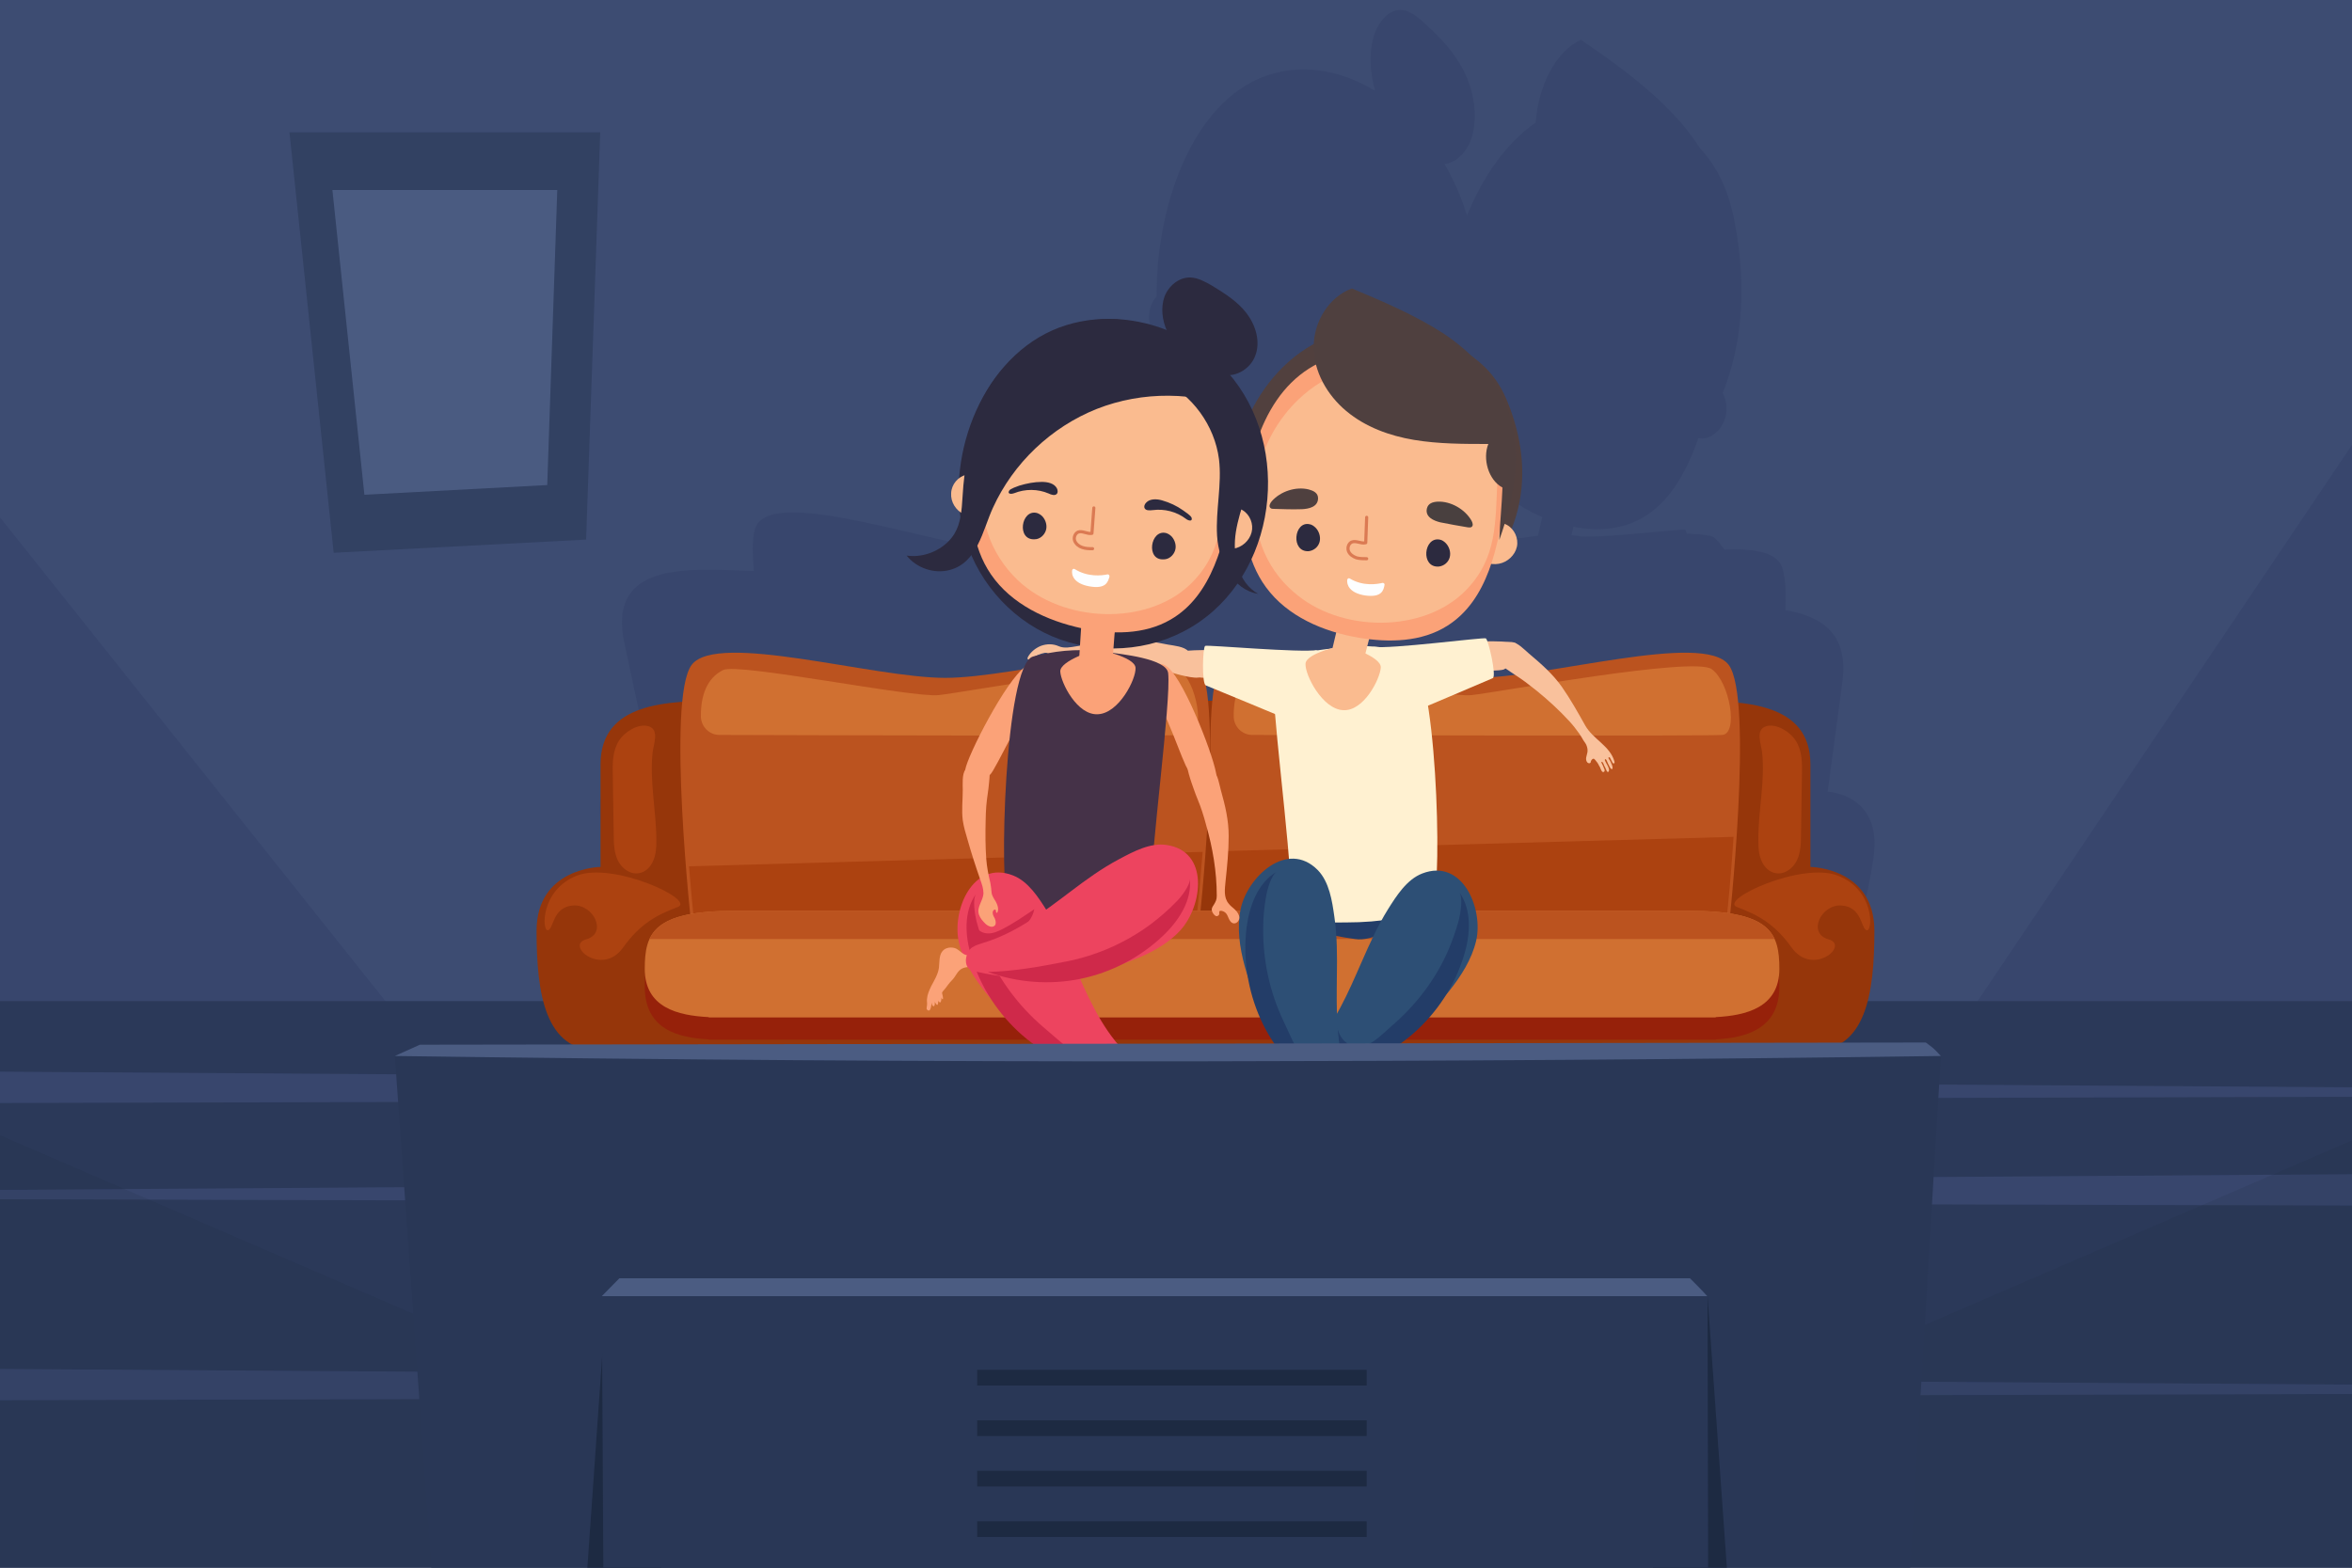 <?xml version="1.0" encoding="utf-8"?>
<!-- Generator: Adobe Illustrator 27.6.1, SVG Export Plug-In . SVG Version: 6.00 Build 0)  -->
<svg version="1.1" id="Layer_1" xmlns="http://www.w3.org/2000/svg" xmlns:xlink="http://www.w3.org/1999/xlink" x="0px" y="0px"
	 viewBox="0 0 750 500" style="enable-background:new 0 0 750 500;" xml:space="preserve">
<style type="text/css">
	.st0{fill:#38466D;}
	.st1{fill:#293756;}
	.st2{fill:#4B5C82;}
	.st3{opacity:0.29;fill:#4B5C82;enable-background:new    ;}
	.st4{fill:#2B3959;}
	.st5{fill:#96210A;}
	.st6{fill:#96360A;}
	.st7{fill:#AC4210;}
	.st8{fill:#BB531F;}
	.st9{fill:#D07031;}
	.st10{fill:#F9C19C;}
	.st11{fill:#233D68;}
	.st12{fill:#FFF1D1;}
	.st13{fill:#FABB8F;}
	.st14{fill:#2D4F75;}
	.st15{fill:#51403E;}
	.st16{fill:#FBA278;}
	.st17{fill:#49403F;}
	.st18{fill:#4F403F;}
	.st19{fill:none;stroke:#DB7A53;stroke-linecap:round;stroke-linejoin:round;stroke-miterlimit:10;}
	.st20{fill:#FDFEFF;}
	.st21{fill:#2C2A3F;}
	.st22{fill:#453248;}
	.st23{fill:#ED445F;}
	.st24{fill:#CF294A;}
	
		.st25{opacity:0.15;clip-path:url(#SVGID_00000124136265205123829600000008652717832864576446_);fill:#1D2A42;enable-background:new    ;}
	
		.st26{opacity:0.15;clip-path:url(#SVGID_00000158746467783723970810000006105138048605446585_);fill:#1D2A42;enable-background:new    ;}
	.st27{clip-path:url(#SVGID_00000139272995105120126440000016822560805602338179_);}
	.st28{fill:#1D2A42;}
</style>
<g id="BACKGROUND">
	<g>
		<rect class="st0" width="750" height="500"/>
		<g>
			<polygon class="st1" points="106.4,176.3 92.3,42.2 191.4,42.2 186.9,172.1 			"/>
			<polygon class="st2" points="116.2,157.8 106,60.6 177.7,60.6 174.5,154.7 			"/>
		</g>
		<polygon class="st3" points="750,0 0,0 0,165 133.9,333.1 618.9,336.7 750,141.9 		"/>
		<rect y="319.3" class="st4" width="750" height="180.7"/>
		<polygon class="st0" points="0,341.8 750,346.8 750,349.8 0,351.8 		"/>
		<polyline class="st0" points="750,384.5 750,374.5 0,379.5 0,382.5 		"/>
		<polygon class="st0" points="0,436.6 750,441.6 750,444.6 0,446.6 		"/>
	</g>
</g>
<g id="OBJECTS">
	<g>
		<g>
			<path class="st0" d="M201.6,291.8h392c1.6-5.4,2.8-11.6,3.8-18.1c3.1-20.5-14.6-21.2-14.6-21.2s1.8-13.6,4.7-35
				c2.1-15.7-7-21-18.2-22.9c0.3-6.7-0.1-11.8-1.3-14.3c-2.1-4.3-9-5.4-18.1-5c-0.9-1.1-2.2-3.1-3.5-4c-0.1,0-0.1-0.1-0.2-0.1
				c0,0-0.1,0-0.1,0c-0.4-0.2-0.7-0.3-1.1-0.4c-0.1,0-0.2,0-0.2,0c-1.6-0.3-4.1-0.5-7-0.6c-0.1-0.7-0.3-1.1-0.4-1.2
				c-0.7-0.5-25.4,2.6-33.2,2.1c-1-0.2-2-0.3-3.1-0.4l0.6-2.5c0-0.1,0-0.1,0-0.2c8.2,1.6,16.9,1,24.3-4.3c7.3-5.2,12.1-14,15.6-24
				c0.8,0.2,1.6,0.2,2.4,0c2.7-0.6,5.3-3.2,6.2-6.7c0.7-2.6,0.3-5.6-0.9-7.6c2.2-5.4,3.8-11.3,4.8-17.3c2.1-13,1.3-26.6-1.4-39.4
				c-2-9.1-5.5-15.9-10.5-21.3c-2.5-3.8-5.2-7.4-8.2-10.5c-8.7-9.4-19.7-17.3-29.9-24.2c-8,3.6-13.6,14.8-14.4,26.4
				c-9.3,6.4-16.8,17.1-21.9,29.6c-1.6-5.1-3.6-9.9-6.1-14.5c-0.3-0.6-0.7-1.2-1.1-1.9c3.7-0.3,7.4-3.9,8.8-8.8
				c1.9-6.7,0.5-14.8-2.6-20.8c-3.1-6.2-7.6-10.7-12.1-14.9c-2.3-2.1-4.8-4.3-7.5-4.6c-4.2-0.5-8,3.8-9.4,9.3
				c-1.3,5.2-0.8,11.2,0.7,16.5c-11.2-6.9-23.9-8.9-35.4-4.6c-22.3,8.3-34.4,40-34.3,70.2c-1.5,1.5-2.4,4-2.4,6.6
				c0.1,3.2,1.5,6.4,3.5,8.4c0.1,0.7,0.2,1.3,0.3,1.9c-0.3,3.9-1.2,7.6-3.5,10.7c-3.2,4.5-8.4,6.5-13.5,5.4
				c3.7,5.4,9.6,8.2,14.6,6.8c3.1-0.9,5.3-3.1,6.9-6c5.5,14.1,14.4,26,25.1,32.9c3.7,2.4,7.5,4.1,11.4,5.3l0,0.5
				c-0.3,0-0.6,0.1-0.9,0.1c-1.8,0.3-3.9,0.8-5.7-0.3c-1.8-1.1-3.8-1.2-5.7-0.3c-1.2,0.5-2.3,1.5-3.1,2.7c-17.7-2.6-52.3,7.7-70.9,7
				c-23.4-0.9-77.4-21.7-83.8-8.5c-1.2,2.4-1.3,7.6-0.7,14.3l-6.2-0.2c-18.3-0.7-40.3-0.9-35.1,23.2c4.9,23.1,8.1,37.7,8.1,37.7
				s-20.2-0.3-15.1,21.9C194.6,274.9,197.5,284.6,201.6,291.8z M443.9,162.6c7.1-4.3,13-10.8,17.5-18.6c1.8,2.2,3.9,3.7,6.4,4.4
				c-2.2-1.7-3.8-4.1-4.9-7c1.2-2.3,2.2-4.7,3.2-7.2c1,4.2,2.5,8.1,4.4,11.7c5,9.4,12.9,15.5,21.3,19l-1.4,6
				c-1.1,0.1-2.7,0.3-4.5,0.6c-5.5,1-34.3-3.5-35-2.9c-0.1,0.1-0.3,0.7-0.4,1.5c-2.1-0.1-3.9-0.1-5.2,0.1c-1.4-1.5-4.4-2-5.9-2.4
				c-1.5-0.4-2.9-0.8-4.3-1.2C438,165.6,441,164.3,443.9,162.6z M400.2,169.2c0.3-0.1,0.6,0,0.8,0.2c-0.7,0.1-1.3,0.3-2,0.4
				c-0.1,0-0.3-0.1-0.4-0.1C399.1,169.5,399.7,169.3,400.2,169.2z"/>
		</g>
		<g>
			<g>
				<path class="st5" d="M209.4,333.2c0,0,11.3,33.9,16.9,35.3c5.6,1.4,6.6-35.3,6.6-35.3"/>
				<path class="st5" d="M552.8,333.2c0,0-11.3,33.9-16.9,35.3s-6.6-35.3-6.6-35.3"/>
				<g>
					<path class="st6" d="M577.3,276.5c0,0,0-12.9,0-32.7s-21.2-20.3-38.8-20.3H230.3c-17.6,0-38.8,0.5-38.8,20.3s0,32.7,0,32.7
						s-20.4,0.2-20.4,20.4c0,20.3,2.8,38.2,19.7,38.2c16.9,0,72,0,72,0H506c0,0,55.1,0,72,0s19.7-18,19.7-38.2
						C597.7,276.7,577.3,276.5,577.3,276.5z"/>
					<path class="st7" d="M553.9,289.3c-6-2.2,20.6-14.6,32.2-10c11.7,4.6,11.1,17.7,9.2,17.4c-1.9-0.3-1.4-7.4-8-7.9
						c-6.6-0.5-11.1,8.9-4.2,10.8c6.8,1.9-5.1,12-11.8,2.6C565.8,294.5,560.3,291.7,553.9,289.3z"/>
					<path class="st7" d="M560.7,268.2c0,2.1,0.1,4.3,1,6.3c0.8,2,2.5,3.7,4.6,4c2.8,0.5,5.5-1.6,6.7-4.1c1.2-2.5,1.3-5.5,1.3-8.3
						c0.1-6.3,0.2-12.5,0.3-18.8c0.1-3.8,0.1-7.9-2-11.1c-1.7-2.7-6-5.5-9.3-4.6c-3.7,1-1.7,5.7-1.4,8.4
						C562.9,249.3,560.6,258.7,560.7,268.2z"/>
					<path class="st7" d="M216.1,289.3c6-2.2-20.6-14.6-32.2-10s-11.1,17.7-9.2,17.4c1.9-0.3,1.4-7.4,8-7.9
						c6.6-0.5,11.1,8.9,4.2,10.8c-6.8,1.9,5.1,12,11.8,2.6C204.2,294.5,209.7,291.7,216.1,289.3z"/>
					<path class="st7" d="M209.3,268.2c0,2.1-0.1,4.3-1,6.3c-0.8,2-2.5,3.7-4.6,4c-2.8,0.5-5.5-1.6-6.7-4.1
						c-1.2-2.5-1.3-5.5-1.3-8.3c-0.1-6.3-0.2-12.5-0.3-18.8c-0.1-3.8-0.1-7.9,2-11.1c1.7-2.7,6-5.5,9.3-4.6c3.7,1,1.7,5.7,1.4,8.4
						C207.1,249.3,209.3,258.7,209.3,268.2z"/>
					<g>
						<path class="st8" d="M301.4,216.2c-23.1,0-72.6-14.8-80.8-4.2c-8.2,10.6,0,84.7,0,84.7h161.6c0,0,8.2-74.1,0-84.7
							C374,201.4,324.5,216.2,301.4,216.2z"/>
						<path class="st7" d="M219.7,276.3c0.6,7.1,1.2,13.8,1.8,19.4h159.8c0.7-6.8,1.5-15.2,2.2-24L219.7,276.3z"/>
						<path class="st8" d="M551.2,212c-8.2-10.6-57.7,4.2-80.8,4.2s-72.6-14.8-80.8-4.2c-8.2,10.6,0,84.7,0,84.7h161.6
							C551.2,296.7,559.4,222.6,551.2,212z"/>
						<path class="st7" d="M388.3,271.5c0.7,8.9,1.4,17.4,2.2,24.2h159.8c0.9-8,1.8-18.2,2.5-28.8L388.3,271.5z"/>
					</g>
					<path class="st5" d="M567.4,314.7c0-12.3-2.7-20.2-28.7-20.2H234.3c-26,0-28.7,7.8-28.7,20.2c0,13.6,10.6,16.3,20.4,16.8l0,0.1
						h321.1l0-0.1C556.7,331,567.4,328.2,567.4,314.7z"/>
					<path class="st9" d="M567.4,309c0-11.3-2.7-18.5-28.7-18.5H234.3c-26,0-28.7,7.2-28.7,18.5c0,12.4,10.6,14.9,20.4,15.4l0,0.1
						h321.1l0-0.1C556.7,323.9,567.4,321.4,567.4,309z"/>
					<path class="st8" d="M565.9,299.5c-2.6-5.7-9.5-9-27.2-9H234.3c-17.7,0-24.6,3.3-27.2,9H565.9z"/>
					<path class="st9" d="M229.4,234.4c-3.2,0-5.8-2.6-5.9-5.8c-0.1-8.7,3.2-13,7.1-14.9c4.7-2.4,60.2,8.9,68.7,8
						s70.8-12.4,76.6-8.3c5.8,4.1,8.6,20.6,3.4,21C374.7,234.8,256.2,234.5,229.4,234.4z"/>
					<path class="st9" d="M399.3,234.4c-3.2,0-5.8-2.6-5.9-5.8c-0.1-8.7,3.2-13,7.1-14.9c4.7-2.4,60.2,8.9,68.7,8
						c8.5-0.9,70.8-12.4,76.6-8.3c5.8,4.1,8.6,20.6,3.4,21C544.6,234.8,426.1,234.5,399.3,234.4z"/>
				</g>
			</g>
			<g>
				<g>
					<g>
						<path class="st10" d="M483.2,205.1c-4.2-1.3-31.4-0.4-37.8,3.4s3.7,10.3,7.1,7.6c3.5-2.7,25-1.6,27.1-2.6
							C481.7,212.4,485.3,205.8,483.2,205.1z"/>
						<path class="st10" d="M376.4,207.9c4.2-1.3,31.4-0.4,37.8,3.4c6.4,3.8-3.7,10.3-7.1,7.6c-3.5-2.7-23.7-2.1-25.8-3.1
							C379.2,214.8,374.2,208.6,376.4,207.9z"/>
						<g>
							<path class="st10" d="M382.8,215.9c-1.5,0.9-7.9-1-9.3-1.4c-2.5-0.7-4.8-1.6-7.3-2.2c-1.5-0.4-3-0.7-4.5-1
								c-7.5-1.6-15-2.5-22.7-2c-1.2,0.1-1.8,0.4-2.7,1.1c-0.8,0.6-1.5,1.1-2.5,0.5c-0.5-0.2-1.3-0.7-1.2-1.3
								c0.1-0.8,0.7-0.6,1.2-0.8c0.8-0.3,0.1-0.7-0.6-0.6c-1.5,0.3-3,0.9-4.3,1.9c-0.2,0.1-0.3,0.3-0.6,0.3s-0.5,0-0.6-0.2
								c-0.1-0.2,0-0.5,0.1-0.7c0.9-1.6,2.4-2.8,4.1-3.5c1.9-0.7,3.9-0.7,5.7,0.1c1.8,0.8,3.9,0.3,5.8,0c4.7-0.8,9.5-1.7,14.3-2
								c5.2-0.3,9.8,0.5,14.8,1.5c1.7,0.3,5.2,0.6,6.4,2.1C380.6,210,385.2,214.5,382.8,215.9z"/>
						</g>
						<path class="st11" d="M432.1,299.5c-8.2-1.2-20.4-3.2-20.5-8.9c0-5.7-0.9-15.5,1.2-16.7c2.1-1.2,41.8,1,45.5,4.4
							C462,281.7,443.2,301.2,432.1,299.5z"/>
						<path class="st12" d="M454.1,290.7c1.2-0.7,2.3-1.6,2.9-2.9c3-6.3,1.2-77.1-7.9-79.7c-0.7-0.2-1.4-0.4-2.1-0.5
							c-7.1-1.7-14.5-2-21.6-0.9c-4.1,0.6-18.9,2-19.4,6.7c-1,9,5.6,56.7,5.6,71.6c0.2,2,0.4,4.1,1.5,5.7c2.8,4.1,11.9,3.5,16.3,3.5
							c5.3,0,10.5-0.4,15.7-1.3C447.7,292.4,451.4,292.1,454.1,290.7z"/>
						<g id="XMLID_1739_">
							<g>
								<path class="st13" d="M416.3,211.7c0.2-3.6,12.3-5.9,12.3-5.9s11.9,3.5,11.7,7.1c-0.2,3.6-5.4,14-12,13.6
									C421.7,226.2,416.1,215.3,416.3,211.7z"/>
							</g>
						</g>
						<g>
							<g id="XMLID_1742_">
								<g>
									<path class="st13" d="M427.6,218.1c0,0-0.1,0-0.1,0c-2.8-0.8-4.5-3.5-3.8-6.3l5.1-21.5c2.6,0.8,5.2,1.5,7.8,2.3
										c4.4,1.3,0.7,8.3-0.1,11.5l-2.6,10.2C433.3,217.1,430.4,218.9,427.6,218.1z"/>
								</g>
							</g>
						</g>
						<g>
							<path class="st13" d="M411.6,340.7c-1.6,0.1-3.3,1.3-3.5,2.9c-0.1,0.9,0.1,1.8,0.5,2.7c0.4,0.8,0.8,1.6,1.1,2.5
								c0.7,2,0.6,4.2,0.7,6.4c0.1,1.4,0.3,2.8,0.8,4.1c0.3,0.6,0.7,1.1,1,1.7c0.2,0.4,0.2,1.1,0.7,1.2c1.8,0.5,0.2-2.4,0.2-2.8
								c0,0,0.4,1,1.1,0.9c0.7-0.1-0.3-1.5-0.3-1.5s0.6,0.5,1.1,0.5c0.4,0-0.3-1.4-0.3-1.4s0.4,0.4,0.8,0.2s-0.4-1.6-0.4-1.6
								s0.3,0.4,0.7,0.3c0.3-0.2-0.9-1.3-1.1-1.6c-0.2-0.3,0.1-1.3,0.2-1.7c0.2-1.1,0.3-2.3,0.5-3.3c0.2-0.9,0.2-1.5,0.3-2.4
								c0-0.9,0.2-1.9,0.8-2.7c0.5-0.7,1.2-1.1,1.9-1.6c1.4-0.9,2.8-1.8,4.2-2.6c0.5-0.3,1.1-0.7,1.2-1.3c0.2-0.7-0.3-1.4-0.8-1.8
								c-0.6-0.6-1.3-1.1-2.1-1.1c-1.2-0.1-2.2,0.8-3,1.7c-0.7,0.9-1.4,2.4-2.6,2.7C414,341.1,412.8,340.6,411.6,340.7z"/>
							<path class="st14" d="M416,342.4c-0.8-1.5-0.9-3.6-0.3-4.8c0.6-1.1,1.5-2,2.4-3c7.5-7.8,11.8-18,16.1-27.8
								c2.5-5.7,5.1-11.5,8.4-16.8c2.7-4.3,6-9.5,10.9-11.4c12.9-5,19.6,11.3,17.2,21.5c-1.4,5.9-4.8,11.2-8.6,16
								c-10.7,13.1-25.3,22.8-41.5,27.6c-0.8,0.2-1.7,0.5-2.6,0.4C417.2,344,416.5,343.3,416,342.4z"/>
							<path class="st11" d="M423.9,342.2c9.9-1.6,19.2-6,26.8-12.6c7.5-6.6,13.2-15.2,16.1-24.8c2.1-6.7,2.6-14.6-1.5-20.3
								c1.3,1.8,0.4,6.8-0.1,8.9c-0.9,3.3-2,6.4-3.3,9.5c-4,9.3-10.3,17.6-18,24.2c-3.5,3-8.5,8.8-13.6,6.1c-2.3-1.2-3.7-3.7-4-6.3
								c0.4,3.8,0.8,7.7,1.2,11.5c0,0.4,0.1,0.9-0.1,1.3C427.1,340.7,424.8,341.6,423.9,342.2z"/>
						</g>
						<g>
							<path class="st13" d="M433,351.3c1.4,0.7,2.5,2.5,2,4.1c-0.3,0.9-0.9,1.6-1.6,2.2s-1.4,1.2-2.1,1.8c-1.5,1.5-2.3,3.6-3.3,5.5
								c-0.6,1.2-1.4,2.5-2.5,3.4c-0.5,0.4-1.1,0.7-1.6,1.1c-0.3,0.3-0.6,0.9-1.2,0.8c-1.8-0.3,0.8-2.2,1-2.6c0,0-0.7,0.7-1.3,0.3
								c-0.6-0.4,0.9-1.2,0.9-1.2s-0.8,0.2-1.2,0c-0.4-0.2,0.9-1.1,0.9-1.1s-0.5,0.2-0.8-0.1c-0.3-0.3,1.1-1.3,1.1-1.3
								s-0.5,0.3-0.7,0c-0.2-0.3,1.4-0.9,1.7-1c0.3-0.2,0.5-1.3,0.5-1.6c0.3-1.1,0.7-2.2,0.9-3.3c0.2-0.9,0.4-1.5,0.7-2.3
								c0.3-0.9,0.6-1.8,0.4-2.8c-0.2-0.8-0.6-1.5-1.1-2.2c-0.9-1.4-1.8-2.7-2.7-4.1c-0.3-0.5-0.7-1.1-0.6-1.7
								c0.1-0.7,0.8-1.1,1.5-1.3c0.8-0.3,1.6-0.5,2.4-0.2c1.1,0.4,1.7,1.6,2,2.7c0.3,1.1,0.3,2.7,1.3,3.5
								C430.6,350.7,431.9,350.8,433,351.3z"/>
							<path class="st14" d="M428.2,351.1c1.3-1,2.3-2.9,2.3-4.2c-0.1-1.3-0.5-2.5-1-3.7c-3.6-10.2-3.3-21.2-3.2-32
								c0.1-6.3,0.1-12.6-0.8-18.8c-0.7-5-1.6-11.1-5.3-14.9c-9.7-9.8-22.5,2.2-24.6,12.5c-1.2,6-0.3,12.2,1.3,18.1
								c4.4,16.3,13.7,31.2,26.5,42.2c0.7,0.6,1.4,1.1,2.2,1.4C426.5,352,427.4,351.7,428.2,351.1z"/>
							<path class="st11" d="M421.2,347.6c-8.3-5.5-15.1-13.4-19.2-22.5s-5.7-19.3-4.5-29.2c0.9-7,3.6-14.4,9.7-17.9
								c-1.9,1.1-3.2,6.1-3.5,8.1c-0.6,3.3-0.9,6.7-0.9,10c-0.1,10.2,2.1,20.3,6.4,29.4C412.7,333.2,416.3,340.7,421.2,347.6z"/>
						</g>
					</g>
					<path class="st12" d="M420.3,207.3c-5.6,1-35.3-1.7-36-1.3c-0.8,0.5-1.1,12.1,0.2,12.6c1.3,0.5,24.4,10.1,24.4,10.1
						s2.1-15.2,3.9-17C414.6,210.1,420.3,207.3,420.3,207.3z"/>
					<path class="st12" d="M437.8,206.3c5.6,0.8,35.2-3.1,36-2.7c0.8,0.4,3.5,12.1,2.2,12.7c-1.3,0.6-25.9,11-25.9,11
						s-2.7-15.1-4.5-16.8C443.6,208.7,437.8,206.3,437.8,206.3z"/>
				</g>
				<g>
					<path class="st15" d="M461.3,109.1c8.8,4,15.2,9.2,19,18.1c3.8,8.9,5.8,18.6,4.9,28.2c-1.1,12.2-7,24.2-17.1,31.2
						c-8.9,6.2-20.2,8.1-31.1,8.4c-8.5,0.2-17.3-0.6-24.8-4.6c-8.4-4.5-14.5-12.8-17.2-21.9c-7-23.5,6.4-53.2,30-61.5
						C436.8,102.9,449.9,104,461.3,109.1z"/>
					<g>
						<path class="st13" d="M473.2,169.2c1.5-2.3,4.9-3.1,7.3-1.8c2.4,1.3,3.8,4.3,3.2,7c-0.6,2.7-3,4.9-5.7,5.4
							c-2.7,0.5-5.6-0.5-7.6-2.4"/>
					</g>
					<g>
						<path class="st13" d="M401.6,159.2c-0.9-2.6-4-4.1-6.7-3.5c-2.7,0.7-4.7,3.3-4.7,6.1c-0.1,2.8,1.7,5.4,4.2,6.6
							c2.5,1.2,5.6,0.9,7.9-0.6"/>
					</g>
					<g>
						<path class="st16" d="M397.2,156.4c-1.4,10.7,0.1,22.2,6.5,30.9c6.8,9.3,18.3,14.2,29.6,16.1c9.6,1.6,20,1.4,28.2-3.8
							c13-8.2,16.3-25.4,18.4-40.6c1.2-8.5,2.3-17.6-1.2-25.5c-3.7-8.2-11.9-13.6-20.2-17c-8.3-3.4-17.4-5.2-26.3-4.1
							C409.1,115.3,400,135.6,397.2,156.4z"/>
					</g>
					<g>
						<path class="st13" d="M402.4,174.3c-7.9-21.6,4-48.2,26.6-56.1c11.5-4,25.5-2.7,35.8,4.3c11.6,8,13.2,18.6,12.7,30.5
							c-0.7,13.3,0.1,25-10.2,35.4c-13.3,13.5-39.9,13.6-54.8,0.4C407.8,184.8,404.4,179.7,402.4,174.3z"/>
					</g>
					<path class="st17" d="M469.2,166c0.4,0.7,0.7,1.7,0,2.1c-0.3,0.2-0.8,0.1-1.1,0.1c-2.9-0.5-5.9-1-8.8-1.6
						c-2.1-0.5-4.9-1.7-4.3-4.4c0.4-1.7,1.9-2.1,3.4-2.2C462.6,159.8,467.1,162.4,469.2,166z"/>
					<path class="st18" d="M405.5,159.9c-0.5,0.6-1,1.6-0.4,2.1c0.3,0.3,0.7,0.3,1.1,0.3c3,0.1,6,0.2,9,0.1c2.1-0.1,5.1-0.7,5.1-3.5
						c0-1.7-1.5-2.4-3-2.8C413.2,155.1,408.3,156.7,405.5,159.9z"/>
					<path class="st19" d="M435.8,165c-0.1,2.7-0.2,5.4-0.3,8.1c-1.5,0.4-3.1-0.8-4.5-0.2c-1,0.5-1.4,1.8-1,2.9
						c0.4,1,1.4,1.7,2.5,2.1c1.1,0.3,2.2,0.3,3.3,0.3"/>
					<path class="st20" d="M440.9,185.9c-1.7,0.4-6.2,1.2-10.5-1.4c-0.3-0.2-0.7,0-0.8,0.4c-0.2,1.6,0.7,4.2,5.6,5
						c5.5,0.8,6-1.7,6.3-3.4C441.6,186.2,441.2,185.9,440.9,185.9z"/>
					<g id="XMLID_1741_">
						<g>
							<path class="st21" d="M417.6,167.2c0.7,0.1,1.4,0.6,1.9,1.1c1.1,1.1,1.7,2.9,1.3,4.5c-0.4,1.6-1.8,2.8-3.5,3
								C411.5,176.1,412.6,166.1,417.6,167.2z"/>
						</g>
					</g>
					<g id="XMLID_1740_">
						<g>
							<path class="st21" d="M459.1,172.1c0.7,0.1,1.4,0.6,1.9,1.1c1.1,1.1,1.7,2.9,1.3,4.5c-0.4,1.6-1.8,2.8-3.5,3
								C452.9,181.1,454,171.1,459.1,172.1z"/>
						</g>
					</g>
					<path class="st18" d="M431.1,92c-7.4,2.7-12.2,10.7-12.2,18.6c0,7.9,4.3,15.4,10.4,20.5c6.1,5.1,13.8,7.9,21.6,9.2
						c7.8,1.3,15.8,1.3,23.7,1.3c-1.9,4.7,0,11.5,4.5,13.9c-0.2,5.7-0.8,11-1,16.7c4.9-13.8,7.8-29,2.3-42.6
						c-3.9-9.7-11.5-17.5-20.2-23.3C451.4,100.6,440.7,96,431.1,92z"/>
				</g>
				<g>
					<path class="st16" d="M307.8,245.5c0.6-4.3,13-28.6,19.1-32.8c6.1-4.1,7.8,7.7,3.9,9.7s-13.3,23.2-15.1,24.7
						C313.8,248.6,307.5,247.7,307.8,245.5z"/>
					<path class="st16" d="M387.9,247.6c-0.1-4.4-9.8-29.9-15.4-34.7c-5.6-4.8-8.6,6.8-4.9,9.2s9.6,21.7,11.3,23.4
						C380.5,247.2,387.9,249.9,387.9,247.6z"/>
					<path class="st22" d="M324.4,292c-1.2-0.7-2.3-1.6-2.9-2.9c-3-6.3-1.2-77.1,7.9-79.7c0.7-0.2,1.4-0.4,2.1-0.5
						c7.1-1.7,14.5-2,21.6-0.9c4.1,0.6,18.9,2,19.4,6.7c1,9-5.6,56.7-5.6,71.6c-0.2,2-0.4,4.1-1.5,5.7c-2.8,4.1-11.9,3.5-16.3,3.5
						c-5.3,0-10.5-0.4-15.7-1.3C330.8,293.6,327.1,293.4,324.4,292z"/>
					<g id="XMLID_1738_">
						<g>
							<path class="st16" d="M362.1,213c-0.2-3.6-12.3-5.9-12.3-5.9s-11.9,3.5-11.7,7.1c0.2,3.6,5.4,14,12,13.6
								C356.8,227.5,362.3,216.6,362.1,213z"/>
						</g>
					</g>
					<g>
						<path class="st16" d="M378.6,242.3c-0.8,1.5,1.5,7.8,2,9.2c0.8,2.4,1.9,4.7,2.7,7.2c0.5,1.5,0.9,2.9,1.3,4.4
							c2.1,7.3,3.4,14.9,3.4,22.6c0,1.2-0.3,1.8-0.9,2.8c-0.6,0.9-1,1.5-0.4,2.6c0.3,0.5,0.8,1.2,1.4,1.1c0.4-0.1,0.7-0.4,0.7-0.8
							c0-0.3-0.1-0.6,0.1-0.8c0.2-0.2,0.4-0.1,0.7-0.1c1.4,0.4,1.7,1.2,2.2,2.4c0.3,0.7,0.8,1.5,1.6,1.6c1,0.1,1.8-0.9,1.8-1.8
							s-0.6-1.8-1.3-2.5c-0.7-0.7-1.5-1.2-2.1-2c-1.7-2-1.2-4.8-1-7.1c0.5-4.7,1-9.6,1-14.4c0-5.2-1.1-9.7-2.5-14.7
							c-0.5-1.7-0.9-5.1-2.5-6.2C384.7,244.1,379.8,239.9,378.6,242.3z"/>
					</g>
					<path class="st10" d="M298.3,213.9c0.1,0,0.1-0.1,0.2-0.1"/>
					<g>
						<path class="st16" d="M365,341.2c1.6,0.1,3.3,1.3,3.5,2.9c0.1,0.9-0.1,1.8-0.5,2.7c-0.4,0.8-0.8,1.6-1.1,2.5
							c-0.7,2-0.6,4.2-0.7,6.4c-0.1,1.4-0.3,2.8-0.8,4.1c-0.3,0.6-0.7,1.1-1,1.7c-0.2,0.4-0.2,1.1-0.7,1.2c-1.8,0.5-0.2-2.4-0.2-2.8
							c0,0-0.4,1-1.1,0.9c-0.7-0.1,0.3-1.5,0.3-1.5s-0.6,0.5-1.1,0.5c-0.4,0,0.3-1.4,0.3-1.4s-0.4,0.4-0.8,0.2s0.4-1.6,0.4-1.6
							s-0.3,0.4-0.7,0.3c-0.3-0.2,0.9-1.3,1.1-1.6c0.2-0.3-0.1-1.3-0.2-1.7c-0.2-1.1-0.3-2.3-0.5-3.3c-0.2-0.9-0.2-1.5-0.3-2.4
							c0-0.9-0.2-1.9-0.8-2.7c-0.5-0.7-1.2-1.1-1.9-1.6c-1.4-0.9-2.8-1.8-4.2-2.6c-0.5-0.3-1.1-0.7-1.2-1.3
							c-0.2-0.7,0.3-1.4,0.8-1.8c0.6-0.6,1.3-1.1,2.1-1.1c1.2-0.1,2.2,0.8,3,1.7c0.7,0.9,1.4,2.4,2.6,2.7
							C362.5,341.7,363.8,341.2,365,341.2z"/>
						<path class="st23" d="M360.5,343c0.8-1.5,0.9-3.6,0.3-4.8c-0.6-1.1-1.5-2-2.4-3c-7.5-7.8-11.8-18-16.1-27.8
							c-2.5-5.7-5.1-11.5-8.4-16.8c-2.7-4.3-6-9.5-10.9-11.4c-12.9-5-19.6,11.3-17.2,21.5c1.4,5.9,4.8,11.2,8.6,16
							c10.7,13.1,25.3,22.8,41.5,27.6c0.8,0.2,1.7,0.5,2.6,0.4C359.4,344.5,360.1,343.8,360.5,343z"/>
						<path class="st24" d="M311,294.8c0.3,1.7,2.1,2.8,3.8,2.9c1.7,0.1,3.4-0.6,4.9-1.4c3.5-1.8,6.8-4.1,10.1-6.3
							c-0.5,2.8-2.5,5.2-4.9,6.7s-5.2,2.4-7.9,3.2c-1.7,0.5-3.4,1-5.1,1.5"/>
						<path class="st24" d="M352.7,342.7c-9.9-1.6-19.2-6-26.8-12.6c-7.5-6.6-13.2-15.2-16.1-24.8c-2.1-6.7-2.6-14.6,1.5-20.3
							c-1.3,1.8-0.4,6.8,0.1,8.9c0.9,3.3,2,6.4,3.3,9.5c4,9.3,10.3,17.6,18,24.2C339,333.1,345.4,338.4,352.7,342.7z"/>
					</g>
					<g>
						<path class="st16" d="M305,302.6c-1.4-0.7-3.5-0.5-4.5,0.8c-0.6,0.7-0.8,1.7-0.9,2.6s-0.1,1.8-0.2,2.7c-0.3,2.1-1.5,4-2.5,5.9
							c-0.6,1.3-1.2,2.6-1.3,4c-0.1,0.7,0.1,1.3,0,2c0,0.4-0.3,1.1,0,1.4c1.3,1.3,1.4-1.9,1.5-2.4c0,0-0.1,1,0.5,1.3
							s0.5-1.4,0.5-1.4s0.3,0.8,0.7,1s0.4-1.4,0.4-1.4s0.1,0.6,0.6,0.6c0.4,0,0.4-1.6,0.4-1.6s0.1,0.6,0.4,0.6s-0.1-1.6-0.2-2
							c0-0.4,0.8-1.1,1-1.4c0.7-0.9,1.3-1.8,2.1-2.6c0.6-0.6,1-1.2,1.5-2c0.5-0.8,1.1-1.5,2-1.9c0.8-0.3,1.6-0.4,2.5-0.4
							c1.6-0.1,3.3-0.2,4.9-0.2c0.6,0,1.3-0.1,1.7-0.6c0.5-0.5,0.4-1.3,0.2-2c-0.2-0.8-0.6-1.6-1.2-2c-1-0.7-2.3-0.4-3.4,0
							c-1.1,0.4-2.4,1.3-3.6,1C306.9,304.3,306.1,303.2,305,302.6z"/>
						<path class="st23" d="M308,306.4c0-1.7,0.9-3.6,2.1-4.3c1.1-0.7,2.3-1,3.5-1.4c10.3-3.1,19.1-9.8,27.7-16.3
							c5-3.8,10.1-7.5,15.6-10.4c4.5-2.4,9.9-5.3,15.1-4.5c13.7,2,11.5,19.4,4.4,27.2c-4.1,4.5-9.7,7.4-15.4,9.6
							c-15.7,6.1-33.3,7.4-49.7,3.6c-0.9-0.2-1.7-0.4-2.4-1C308.3,308.3,308,307.4,308,306.4z"/>
						<path class="st24" d="M315,310c9.4,3.4,19.7,4.2,29.5,2.2c9.8-2,19-6.8,26.2-13.6c5.1-4.8,9.5-11.4,8.7-18.4
							c0.2,2.2-3,6.2-4.5,7.6c-2.3,2.4-4.9,4.6-7.6,6.7c-8.1,6.1-17.6,10.3-27.5,12.2C331.6,308.3,323.4,309.8,315,310z"/>
					</g>
					<g>
						<path class="st21" d="M376.2,107.1c6.6,3.3,12.5,8,17.1,13.8c19.5,24.9,12.6,65.9-16.1,80.6c-13.6,7-30.5,7.1-44.2,0.3
							s-23.8-20.3-26.5-35.4c-4.3-24.5,8.7-55,33.5-62.7C352,100,365.1,101.6,376.2,107.1z"/>
						<g id="XMLID_1737_">
							<g>
								<path class="st16" d="M348.9,217.5c0,0-0.1,0-0.1,0c-2.9-0.3-5-2.7-4.8-5.6l1.4-22c2.7,0.3,5.4,0.6,8.1,1
									c4.6,0.5,2.1,8.1,1.9,11.4l-0.8,10.5C354.3,215.6,351.8,217.8,348.9,217.5z"/>
							</g>
						</g>
						<g>
							<path class="st13" d="M388.8,164.2c1.6-2.2,5-2.9,7.4-1.5s3.6,4.5,2.9,7.1c-0.7,2.7-3.1,4.8-5.8,5.2s-5.6-0.7-7.5-2.7"/>
						</g>
						<g>
							<path class="st13" d="M314.8,155.1c-0.8-2.6-3.9-4.3-6.6-3.7c-2.7,0.6-4.8,3.1-4.9,5.9c-0.2,2.8,1.5,5.5,4,6.7
								c2.5,1.3,5.5,1.1,7.9-0.3"/>
						</g>
						<g>
							<path class="st16" d="M310.6,152.1c-1.8,10.6-0.7,22.2,5.4,31.1c6.5,9.5,17.8,14.8,29,17.2c9.5,2,19.9,2.1,28.3-2.8
								c13.3-7.7,17.2-24.8,19.9-39.9c1.5-8.5,2.9-17.5-0.3-25.5c-3.4-8.4-11.4-14-19.6-17.7c-8.2-3.6-17.2-5.8-26.1-5
								C323.8,111.4,314.1,131.4,310.6,152.1z"/>
						</g>
						<g>
							<path class="st13" d="M315,170.1c-7.2-21.8,5.7-48,28.6-55.1c11.6-3.6,25.6-1.8,35.6,5.6c11.3,8.4,12.6,19,11.6,30.9
								c-1.1,13.3-0.8,25-11.5,35.1c-13.8,13-40.3,12.2-54.8-1.6C320.1,180.8,316.8,175.6,315,170.1z"/>
						</g>
						<path class="st19" d="M348.8,162c-0.2,2.7-0.4,5.4-0.6,8.1c-1.5,0.3-3-0.9-4.4-0.4c-1,0.4-1.5,1.8-1.1,2.8s1.4,1.8,2.4,2.1
							c1.1,0.4,2.2,0.4,3.3,0.4"/>
						<path class="st21" d="M370.6,159.6c-1.7-0.5-3.9-0.6-5.1,0.7c-0.5,0.5-0.8,1.2-0.5,1.8c0.4,0.8,1.6,0.7,2.6,0.6
							c3.7-0.5,7.6,0.5,10.6,2.8c0.6,0.5,2.1,1,1.8-0.3c-0.2-0.8-2.1-1.9-2.7-2.4C375.2,161.3,373,160.3,370.6,159.6z"/>
						<path class="st21" d="M332.2,153.7c1.8,0,3.9,0.4,4.8,2c0.3,0.6,0.4,1.4,0,1.8c-0.6,0.7-1.8,0.3-2.6-0.1
							c-3.5-1.5-7.5-1.5-11-0.1c-0.7,0.3-2.3,0.4-1.6-0.8c0.4-0.7,2.5-1.3,3.2-1.6C327.3,154.2,329.8,153.7,332.2,153.7z"/>
						<path class="st20" d="M353.1,183.2c-1.8,0.4-6.3,0.9-10.4-1.7c-0.3-0.2-0.7,0-0.8,0.3c-0.3,1.6,0.5,4.3,5.4,5.2
							c5.5,1,6-1.5,6.5-3.1C353.8,183.4,353.5,183.1,353.1,183.2z"/>
						<g id="XMLID_1736_">
							<g>
								<path class="st21" d="M330.6,163.6c0.7,0.2,1.3,0.6,1.8,1.1c1.1,1.2,1.6,3,1.1,4.5s-1.9,2.8-3.6,2.8
									C324.1,172.3,325.6,162.4,330.6,163.6z"/>
							</g>
						</g>
						<g id="XMLID_1735_">
							<g>
								<path class="st21" d="M371.8,170c0.7,0.2,1.3,0.6,1.8,1.1c1.1,1.2,1.6,3,1.1,4.5c-0.5,1.5-1.9,2.8-3.6,2.8
									C365.3,178.8,366.8,168.8,371.8,170z"/>
							</g>
						</g>
						<path class="st21" d="M306.7,161.7c0.2-2.3,0.3-4.6,0.5-6.9c0.8-7.4,1.5-15,3.9-22.1c5.7-17.5,23.2-30.5,41.6-30.9
							c18.4-0.4,36.5,11.8,42.9,29c-14.5-6-31.3-6.1-45.8-0.4c-14.6,5.8-26.7,17.3-33.2,31.6c-3.3,7.2-4.9,17.5-13.8,19.8
							c-4.9,1.3-10.5-0.6-13.7-4.6c4.8,0.7,9.9-1.1,13.3-4.5C305.6,169.5,306.3,165.7,306.7,161.7z"/>
						<path class="st21" d="M378.1,114.8c-2.3-2.9-4.6-5.9-6-9.3c-1.5-3.4-2-7.3-0.8-10.8c1.3-3.5,4.6-6.3,8.3-6.2
							c2.4,0.1,4.6,1.3,6.7,2.5c4.1,2.5,8.3,5.1,11.2,8.9s4.5,9,2.8,13.5c-1.6,4.5-7.1,7.6-11.5,5.7"/>
						<path class="st21" d="M370.4,121.3c9.8,4.6,16.9,14.4,18.3,25.1c1,8.1-1.1,16.3-0.6,24.5c0.5,8.2,5,17.2,13.1,18.5
							c-6.5-3.6-8.3-12.4-7.1-19.8c1.2-7.4,4.6-14.3,5.5-21.7c1.6-12.5-4.4-25.7-14.9-32.7"/>
					</g>
				</g>
				<path class="st16" d="M314.9,243.9c1.1,1.3,0.6,4.1,0.5,5.6c-0.2,2.6-0.7,5-0.9,7.6c-0.1,1.5-0.2,3.1-0.2,4.6
					c-0.1,4.1-0.1,8.2,0.2,12.3c0.2,2.6,0.7,5.1,1.3,7.6c0.2,1.1,0.3,2,0.4,3.1c0.1,1,0.8,2,1.3,2.8c0.6,1.1,1.1,2.5,0.5,3.6
					c-0.2,0.1-0.4-0.1-0.4-0.3c0-0.2,0-0.4-0.1-0.6c-0.3-0.3-0.8,0.1-0.9,0.5c-0.2,0.8,0.2,1.5,0.6,2.2c0.3,0.7,0.5,1.6,0.1,2.2
					c-0.4,0.5-1.1,0.6-1.6,0.4c-0.6-0.2-1.1-0.5-1.5-0.9c-0.8-0.8-1.6-1.7-2-2.8c-0.9-2.5,1.3-4.4,1.4-6.9c0-1.5-0.5-2.9-1-4.3
					c-1.5-4.3-2.9-8.6-4.1-12.9c-0.6-2-1.2-4-1.5-6.1c-0.4-3.2,0-6.4,0-9.6c0-1.7-0.3-5.2,0.9-6.6
					C309.6,243.3,313.1,241.9,314.9,243.9z"/>
				<path class="st10" d="M514.8,242.9c0,0,0-0.1,0-0.1c-1.5-5-6.8-7-9.3-11.4c-2.3-4.1-4.7-8.4-7.5-12.4c-3-4.2-6.6-7.3-10.5-10.6
					c-1.3-1.1-3.7-3.7-5.6-3.6c-2.7,0-5.1,0.7-4.8,3.4c0.2,1.7,1.8,4.1,3,5c2.1,1.5,4.3,2.8,6.3,4.3c1.2,0.9,2.4,1.9,3.6,2.8
					c3.7,3,7.2,6.2,10.5,9.8c1.1,1.2,2.2,2.6,3.1,3.9c0.5,0.7,0.9,1.4,1.3,2.1c0.4,0.6,0.9,1.2,1.1,1.9c0.2,0.6,0.3,1.2,0.2,1.9
					c-0.1,0.6-0.3,1.1-0.4,1.7s0,1.2,0.4,1.6c0.2,0.2,0.5,0.3,0.8,0.2c0.2-0.1,0.3-0.4,0.3-0.6c0.1-0.3,0.4-0.7,0.7-0.8
					c0.3-0.1,0.5,0.2,0.7,0.4c0.5,0.6,0.9,1.1,1.2,1.8c0.2,0.3,0.4,0.6,0.5,1c0.2,0.3,0.2,0.6,0.5,0.9c0.1,0.1,0.3,0.2,0.5,0.1
					c0.2-0.1,0.3-0.3,0.3-0.5c0-0.2-0.1-0.4-0.2-0.6c-0.2-0.6-0.5-1.2-0.8-1.8c0-0.1-0.1-0.2,0-0.3c0.3-0.3,0.8,1,0.8,1.1
					c0.3,0.6,0.6,1.1,0.8,1.7c0.1,0.1,0.1,0.2,0.2,0.3c0.1,0.1,0.2,0.2,0.3,0.1c0.2-0.1,0.3-0.4,0.3-0.6c-0.1-1.1-0.9-2-1.3-3
					c-0.1-0.1-0.1-0.3,0-0.4c0.1-0.1,0.2-0.1,0.3,0c0.1,0.1,0.1,0.2,0.2,0.3c0.3,0.7,0.6,1.4,1,2.1c0.1,0.2,0.2,0.3,0.3,0.5
					c0.1,0.1,0.3,0.2,0.5,0.2c0.2-0.3,0.1-0.7,0-1.1c-0.3-0.8-0.6-1.5-1.1-2.2c-0.1-0.1-0.1-0.2-0.1-0.3c0-0.1,0.1-0.2,0.2-0.2
					c0.1,0,0.2,0.1,0.3,0.2c0.2,0.5,0.5,0.9,0.7,1.4c0.1,0.1,0.2,0.3,0.3,0.4C514.9,243.6,514.9,243.1,514.8,242.9z"/>
			</g>
		</g>
	</g>
	<g>
		<g>
			<g>
				<defs>
					<rect id="SVGID_1_" y="330.2" width="750" height="169.8"/>
				</defs>
				<clipPath id="SVGID_00000131362718614595114980000017636549757577378477_">
					<use xlink:href="#SVGID_1_"  style="overflow:visible;"/>
				</clipPath>
				
					<polygon style="opacity:0.15;clip-path:url(#SVGID_00000131362718614595114980000017636549757577378477_);fill:#1D2A42;enable-background:new    ;" points="
					795.4,530.7 765.8,356.9 596.4,430.1 596.4,515.9 				"/>
			</g>
			<g>
				<defs>
					<rect id="SVGID_00000139261174448002762270000000905233506747903651_" y="330.2" width="750" height="169.8"/>
				</defs>
				<clipPath id="SVGID_00000142890975017967997310000015465285418381069444_">
					<use xlink:href="#SVGID_00000139261174448002762270000000905233506747903651_"  style="overflow:visible;"/>
				</clipPath>
				
					<polygon style="opacity:0.15;clip-path:url(#SVGID_00000142890975017967997310000015465285418381069444_);fill:#1D2A42;enable-background:new    ;" points="
					-41.6,530.7 -12,356.9 157.4,430.1 157.4,515.9 				"/>
			</g>
			<g>
				<defs>
					<rect id="SVGID_00000028298258920986256020000013839485090315516065_" y="330.2" width="750" height="169.8"/>
				</defs>
				<clipPath id="SVGID_00000087400910683100219860000003914016124288900227_">
					<use xlink:href="#SVGID_00000028298258920986256020000013839485090315516065_"  style="overflow:visible;"/>
				</clipPath>
				<g style="clip-path:url(#SVGID_00000087400910683100219860000003914016124288900227_);">
					<polygon class="st2" points="671,554.3 658.1,513.2 89.3,513.2 79.3,554.3 					"/>
					<g>
						<polygon class="st1" points="125.9,336.7 140.2,537.1 606.9,537.1 618.9,336.7 						"/>
						<polygon class="st28" points="193.4,412.8 218.3,537.1 184.7,537.1 						"/>
						<polygon class="st28" points="544.5,413.4 519.6,537.1 553.3,537.1 						"/>
						<path class="st2" d="M614.1,332.5l-480.2,0.7l-8,3.6c88,1.2,167.6,1.8,255.6,1.7c79.1-0.1,158.3-0.6,237.4-1.7
							C616.3,334,616.6,334.4,614.1,332.5z"/>
					</g>
					<path class="st2" d="M538.9,407.7H197.5l-5.6,5.7c53.7,6.2,114.6,10.4,181.4,10.2c62.8-0.2,120.2-4.3,171.1-10.2
						C542.7,411.5,540.8,409.6,538.9,407.7z"/>
					<g>
						<polygon class="st1" points="544.8,554.3 544.5,413.4 191.9,413.4 192.7,554.3 						"/>
					</g>
					<rect x="311.6" y="436.9" class="st28" width="124.2" height="5"/>
					<rect x="311.6" y="453" class="st28" width="124.2" height="5"/>
					<rect x="311.6" y="469.1" class="st28" width="124.2" height="5"/>
					<rect x="311.6" y="485.2" class="st28" width="124.2" height="5"/>
					<rect x="311.6" y="501.3" class="st28" width="124.2" height="5"/>
					<rect x="311.6" y="517.3" class="st28" width="124.2" height="5"/>
				</g>
			</g>
		</g>
	</g>
</g>
</svg>
